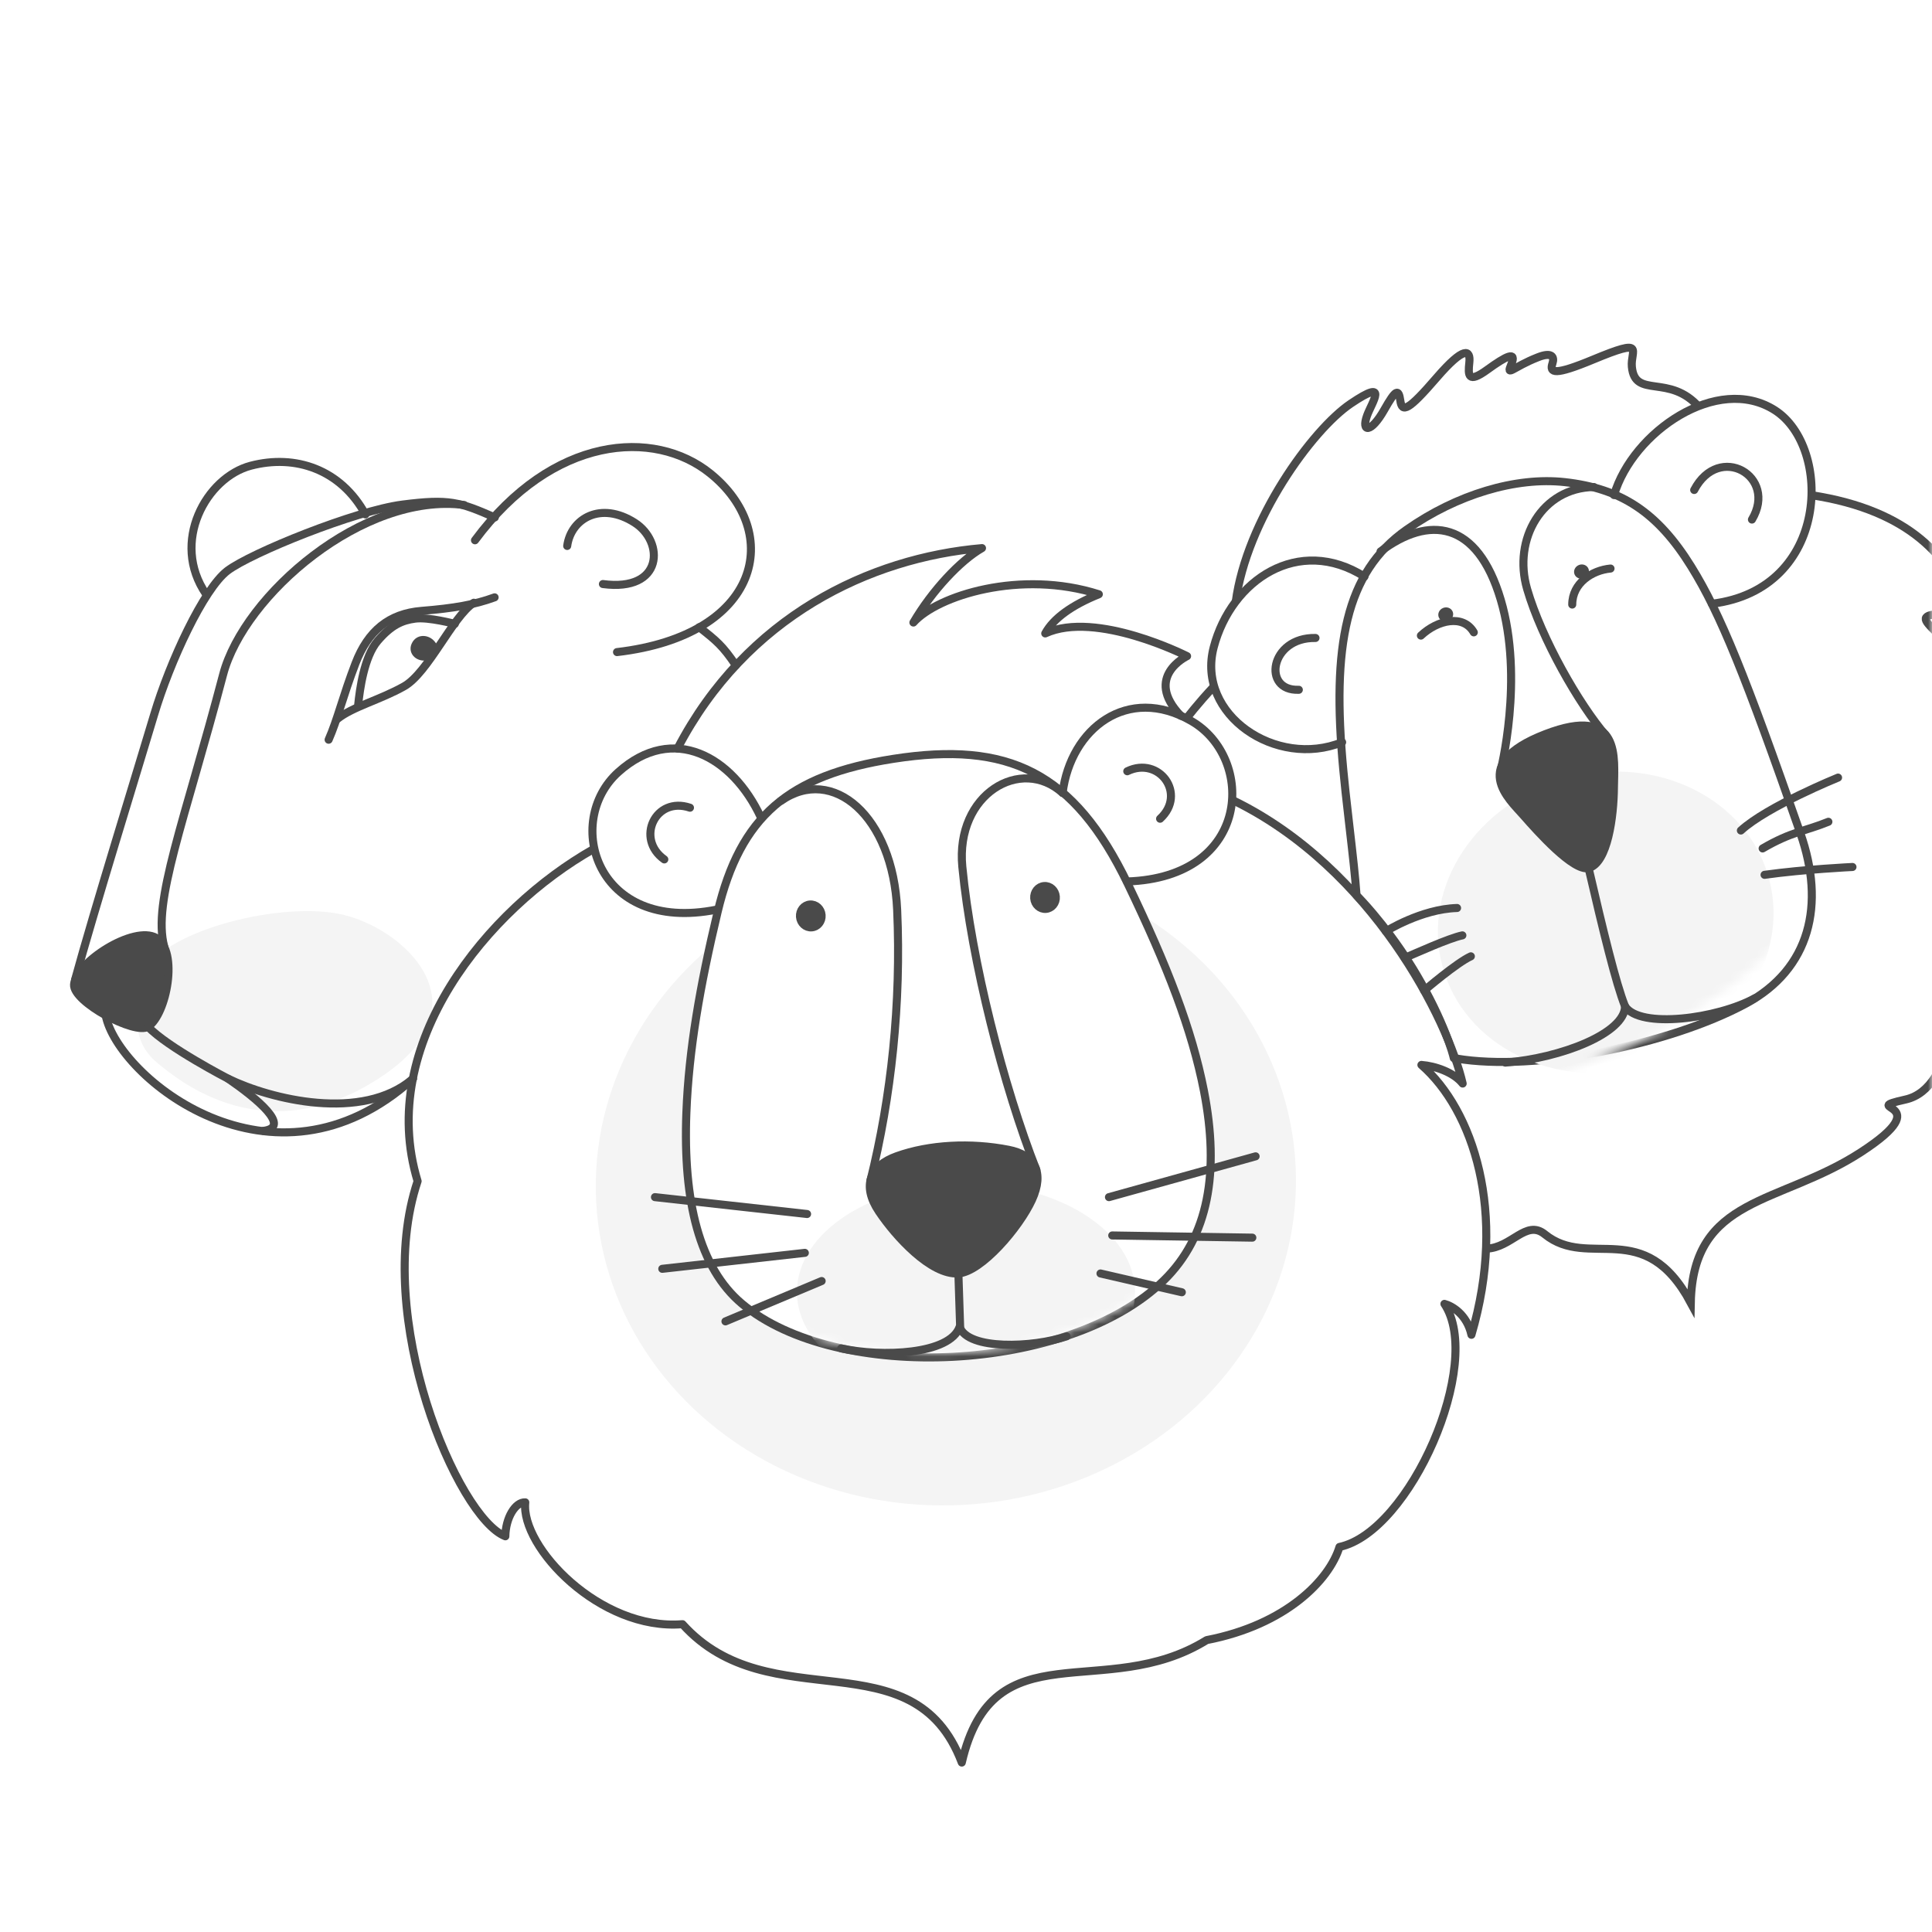 <svg width="240" height="240" viewBox="0 0 240 240" version="1.1" xmlns="http://www.w3.org/2000/svg" xmlns:xlink="http://www.w3.org/1999/xlink"><rect x="0" y="0" width="240" height="240" fill="#808080" stroke="none"/><title>lion-3</title><desc>Created with Sketch.</desc><defs><rect id="path-1" x="0" y="0" width="240" height="240"/><path d="M40.057,0.759 C52.493,-1.176 61.413,0.99 68.664,16.046 C75.808,30.881 85.073,53.124 73.209,64.708 C61.346,76.292 32.807,77.105 21.47,67.554 C10.134,58.002 15.868,30.972 18.636,19.388 C21.404,7.805 27.127,2.772 40.057,0.759 Z" id="path-3"/><path d="M3,51 C1.833,35.709 -3.448,14.957 9.01,6.214 C15.183,1.882 22.415,-0.271 28.334,0.389 C41.909,1.902 46.025,11.79 57.182,43.685 C59.631,50.684 59.504,59.487 50.602,64.26 C41.7,69.034 25.116,72.722 15,71 C15,71 14,67 10.5,61 C7,55 3,51 3,51 Z" id="path-5"/></defs><g id="Design" stroke="none" stroke-width="1" fill="none" fill-rule="evenodd"><g id="lion-3"><mask id="mask-2" fill="#fff"><use xlink:href="#path-1"/></mask><use id="Mask" fill="#FFF" xlink:href="#path-1"/><g mask="url(#mask-2)"><g transform="translate(9, 43)"><g id="Oval-3" stroke="none" stroke-width="1" fill="none" fill-rule="evenodd" transform="translate(62, 51)"><ellipse fill="#F4F4F4" transform="translate(46.5, 53) rotate(-3) translate(-46.5, -53)" cx="46.5" cy="53" rx="43.5" ry="40"/><mask id="mask-4" fill="#fff"><use xlink:href="#path-3"/></mask><g id="Mask" stroke-linecap="round" stroke-linejoin="round"><use fill="#FFF" fill-rule="evenodd" xlink:href="#path-3"/><path stroke="#4A4A4A" stroke-width="1" d="M39.98,0.265 C26.886,2.303 20.973,7.457 18.15,19.272 C15.938,28.528 14.565,36.427 14.264,44.214 C13.837,55.284 15.89,63.506 21.148,67.936 C32.957,77.886 61.774,76.573 73.559,65.066 C79.135,59.621 80.529,51.63 78.556,41.501 C77.075,33.9 74.007,25.988 69.115,15.829 C62.379,1.842 54.222,-1.951 39.98,0.265 L39.98,0.265 Z"/></g><ellipse fill="#F4F4F4" mask="url(#mask-4)" cx="49" cy="66.5" rx="21" ry="13.5"/></g><path d="M123,55.5 C124,47.5 131.076,41.991 139.007,46.575 C146.938,51.16 146.5,66 131,66.5" id="Stroke-2" stroke="#4A4A4A" stroke-width="1" fill="none" stroke-linecap="round" stroke-linejoin="round"/><path d="M85.5,58.5 C82,51 74.627,46.797 67.808,52.918 C60.989,59.038 65,73 80,70" id="Stroke-3" stroke="#4A4A4A" stroke-width="1" fill="none" stroke-linecap="round" stroke-linejoin="round"/><path d="M110.055,115.188 C112.905,114.992 117.604,109.509 119.193,106.061 C120.781,102.613 119.546,100.472 116.293,99.832 C111.607,98.91 106.453,99.169 102.387,100.631 C99.107,101.811 97.991,104.235 100.192,107.514 C102.256,110.589 106.648,115.423 110.055,115.188 Z" id="Fill-4" stroke="none" fill="#4A4A4A" fill-rule="evenodd"/><path d="M110.055,115.188 C112.906,114.992 117.605,109.509 119.193,106.061 C120.781,102.613 119.546,100.472 116.293,99.832 C111.607,98.91 106.453,99.169 102.387,100.631 C99.108,101.811 97.991,104.235 100.192,107.514 C102.256,110.589 106.648,115.423 110.055,115.188 Z" id="Stroke-5" stroke="#4A4A4A" stroke-width="1" fill="none" stroke-linecap="round" stroke-linejoin="round"/><path d="M119.744,102.344 C115.701,92.082 111.672,76.382 110.544,64.68 C109.672,55.625 117.844,50.855 123,55.5" id="Stroke-6" stroke="#4A4A4A" stroke-width="1" fill="none" stroke-linecap="round" stroke-linejoin="round"/><path d="M99.114,103.728 C101.723,93.282 102.964,81.601 102.449,70.027 C101.93,58.377 94.436,51.988 88,56.5" id="Stroke-7" stroke="#4A4A4A" stroke-width="1" fill="none" stroke-linecap="round" stroke-linejoin="round"/><path d="M110.055,115.188 L110.272,121.834" id="Stroke-8" stroke="#4A4A4A" stroke-width="1" fill="none" stroke-linecap="round" stroke-linejoin="round"/><path d="M95.5,124.5 C100.532,125.603 108.998,125.278 110.203,121.834 C111.252,124.745 119.318,124.412 123.5,123" id="Stroke-9" stroke="#4A4A4A" stroke-width="1" fill="none" stroke-linecap="round" stroke-linejoin="round"/><path d="M131.034,52.808 C135.004,50.884 138.462,55.634 135.111,58.706" id="Stroke-10" stroke="#4A4A4A" stroke-width="1" fill="none" stroke-linecap="round" stroke-linejoin="round"/><path d="M73.522,63.76 C69.922,61.209 72.405,55.883 76.71,57.336" id="Stroke-11" stroke="#4A4A4A" stroke-width="1" fill="none" stroke-linecap="round" stroke-linejoin="round"/><path d="M119.473,68.589 C119.413,67.805 119.966,67.124 120.707,67.067 C121.448,67.01 122.098,67.6 122.158,68.384 C122.218,69.168 121.665,69.849 120.924,69.906 C120.183,69.963 119.533,69.373 119.473,68.589 Z" id="Fill-12" stroke="none" fill="#4A4A4A" fill-rule="evenodd"/><path d="M119.473,68.589 C119.413,67.805 119.966,67.124 120.707,67.067 C121.449,67.01 122.098,67.6 122.158,68.384 C122.218,69.168 121.666,69.85 120.924,69.906 C120.183,69.963 119.533,69.373 119.473,68.589 Z" id="Stroke-13" stroke="#4A4A4A" stroke-width="1" fill="none" stroke-linecap="round" stroke-linejoin="round"/><g id="Oval-3" stroke="none" stroke-width="1" fill="none" fill-rule="evenodd" transform="translate(157, 17)"><mask id="mask-6" fill="#fff"><use xlink:href="#path-5"/></mask><g id="Mask" stroke-linecap="round" stroke-linejoin="round"><use fill="#FFF" fill-rule="evenodd" xlink:href="#path-5"/><path stroke="#4A4A4A" stroke-width="1" d="M2.501,51.038 L2.516,51.223 L2.646,51.354 C2.741,51.448 2.922,51.635 3.176,51.91 C3.603,52.371 4.08,52.909 4.593,53.517 C6.061,55.257 7.53,57.216 8.9,59.347 C9.304,59.975 9.694,60.61 10.068,61.252 C11.586,63.854 12.747,66.269 13.597,68.433 C13.894,69.188 14.13,69.857 14.312,70.432 C14.421,70.774 14.486,71.006 14.515,71.121 L14.594,71.438 L14.916,71.493 C24.642,73.149 41.287,69.823 50.838,64.701 C58.916,60.369 60.746,52.356 57.654,43.52 C50.822,23.991 47.753,16.29 44.09,10.38 C39.934,3.676 35.41,0.675 28.389,-0.108 C22.317,-0.785 14.965,1.424 8.723,5.804 C1.142,11.125 -0.588,20.2 0.869,35.64 C1.039,37.446 1.224,39.124 1.553,41.959 C2.161,47.2 2.322,48.692 2.501,51.038 Z"/></g><ellipse fill="#F4F4F4" mask="url(#mask-6)" transform="translate(33.468, 54.586) rotate(-15) translate(-33.468, -54.586)" cx="33.468" cy="54.586" rx="21" ry="18.562"/></g><path d="M90.378,70.884 C90.318,70.1 90.871,69.418 91.612,69.361 C92.354,69.305 93.003,69.894 93.063,70.678 C93.123,71.462 92.571,72.144 91.829,72.201 C91.088,72.258 90.438,71.668 90.378,70.884 Z" id="Fill-14" stroke="none" fill="#4A4A4A" fill-rule="evenodd"/><path d="M90.378,70.884 C90.318,70.1 90.871,69.418 91.612,69.362 C92.354,69.305 93.003,69.894 93.063,70.678 C93.123,71.462 92.571,72.144 91.83,72.201 C91.088,72.258 90.438,71.668 90.378,70.884 Z" id="Stroke-15" stroke="#4A4A4A" stroke-width="1" fill="none" stroke-linecap="round" stroke-linejoin="round"/><path d="M10.5,89 C13.5,91.5 24,100 38,91 C52,82 41,72 33,70.5 C25,69 10.5,73 9,78 C7.5,83 7.5,86.5 10.5,89 Z" id="Path-2" stroke="none" fill="#F4F4F4" fill-rule="evenodd"/><path d="M75.167,49.977 C83.704,33.584 99.051,26.288 112.987,25.088 C110.295,26.62 106.785,30.374 104.466,34.332 C107.443,30.994 117.774,27.719 127.5,30.821 C124.156,32.172 121.863,33.809 120.845,35.686 C127.188,32.771 138.463,38.509 138.463,38.509 C138.463,38.509 133.031,41.061 137.674,45.908" id="Stroke-16" stroke="#4A4A4A" stroke-width="1" fill="none" stroke-linecap="round" stroke-linejoin="round"/><path d="M144.11,56.387 C161.556,64.846 170.912,83.831 172.698,91.602 C171.599,90.204 169.262,89.412 167.572,89.289 C173.943,94.848 178.281,107.535 173.787,122.814 C173.225,120.283 171.384,119.221 170.431,118.973 C175.344,126.335 166.187,147.288 157.395,149.167 C156.143,153.26 150.764,158.839 140.899,160.74 C128.262,168.581 114.365,159.107 110.477,175.951 C104.46,160.094 86.649,170.822 75.78,158.762 C65.546,159.606 55.66,149.168 56.252,143.628 C55.015,143.559 53.811,145.55 53.776,147.844 C47.873,145.55 37.215,120.667 42.877,103.728 C37.697,86.683 51.595,69.91 64.724,62.478" id="Stroke-17" stroke="#4A4A4A" stroke-width="1" fill="none" stroke-linecap="round" stroke-linejoin="round"/><path d="M128.759,105.713 L146.976,100.644" id="Stroke-18" stroke="#4A4A4A" stroke-width="1" fill="none" stroke-linecap="round" stroke-linejoin="round"/><path d="M129.167,110.473 L146.569,110.745" id="Stroke-19" stroke="#4A4A4A" stroke-width="1" fill="none" stroke-linecap="round" stroke-linejoin="round"/><path d="M127.707,115.196 L137.81,117.529" id="Stroke-20" stroke="#4A4A4A" stroke-width="1" fill="none" stroke-linecap="round"/><path d="M91.258,107.809 L72.362,105.713" id="Stroke-21" stroke="#4A4A4A" stroke-width="1" fill="none" stroke-linecap="round"/><path d="M90.98,112.634 L73.272,114.617" id="Stroke-22" stroke="#4A4A4A" stroke-width="1" fill="none" stroke-linecap="round"/><path d="M93.068,116.134 L81.119,121.146" id="Stroke-23" stroke="#4A4A4A" stroke-width="1" fill="none" stroke-linecap="round"/><path d="M162.5,25.5 C168.5,21 174.505,21.653 177.427,31.497 C180.349,41.342 177.388,52.843 177.388,52.843" id="Stroke-25" stroke="#4A4A4A" stroke-width="1" fill="none" stroke-linecap="round" stroke-linejoin="round"/><path d="M189,17.5 C182.571,17.597 178.9,23.964 180.703,30.169 C182.507,36.375 187.173,44.515 190.501,48.373" id="Stroke-26" stroke="#4A4A4A" stroke-width="1" fill="none" stroke-linecap="round" stroke-linejoin="round"/><path d="M182.947,48.202 C192.524,44.499 191.509,51.263 191.488,54.815 C191.468,58.368 190.721,64.233 188.34,64.83 C186.474,65.297 182.022,60.324 180.248,58.295 C178.475,56.266 173.37,51.905 182.947,48.202 Z" id="Fill-27" stroke="none" fill="#4A4A4A" fill-rule="evenodd"/><path d="M182.947,48.202 C192.524,44.499 191.509,51.263 191.488,54.815 C191.468,58.368 190.721,64.233 188.34,64.83 C186.474,65.297 182.022,60.324 180.248,58.295 C178.475,56.266 173.37,51.906 182.947,48.202 Z" id="Stroke-28" stroke="#4A4A4A" stroke-width="1" fill="none" stroke-linecap="round" stroke-linejoin="round"/><path d="M191.5,18.5 C193.821,10.656 204.338,3.405 211.476,7.956 C218.615,12.507 218.356,30.203 203.66,32" id="Stroke-29" stroke="#4A4A4A" stroke-width="1" fill="none" stroke-linecap="round" stroke-linejoin="round"/><path d="M160.496,28.628 C152.316,23.459 143.971,29.022 141.771,37.407 C139.571,45.792 149.55,52.516 157.725,49.201" id="Stroke-30" stroke="#4A4A4A" stroke-width="1" fill="none" stroke-linecap="round" stroke-linejoin="round"/><path d="M154.416,36.251 C148.749,36.14 147.744,42.875 152.344,42.688" id="Stroke-31" stroke="#4A4A4A" stroke-width="1" fill="none" stroke-linecap="round" stroke-linejoin="round"/><path d="M201.458,17.868 C204.557,11.948 211.852,16.16 208.633,21.541" id="Stroke-32" stroke="#4A4A4A" stroke-width="1" fill="none" stroke-linecap="round" stroke-linejoin="round"/><path d="M186.308,32.1 C186.317,29.415 188.785,27.838 191.065,27.626" id="Stroke-33" stroke="#4A4A4A" stroke-width="1" fill="none" stroke-linecap="round" stroke-linejoin="round"/><path d="M167.509,35.956 C169.6,33.988 172.779,33.295 174.08,35.552" id="Stroke-34" stroke="#4A4A4A" stroke-width="1" fill="none" stroke-linecap="round" stroke-linejoin="round"/><path d="M187.789,28.814 C187.312,29.008 186.778,28.801 186.596,28.352 C186.415,27.903 186.655,27.382 187.132,27.189 C187.609,26.995 188.143,27.202 188.325,27.651 C188.506,28.1 188.267,28.62 187.789,28.814 Z" id="Fill-35" stroke="none" fill="#4A4A4A" fill-rule="evenodd"/><path d="M170.923,34.148 C170.446,34.342 169.912,34.135 169.73,33.686 C169.548,33.237 169.788,32.716 170.266,32.523 C170.743,32.329 171.277,32.536 171.458,32.985 C171.64,33.434 171.4,33.955 170.923,34.148 Z" id="Fill-36" stroke="none" fill="#4A4A4A" fill-rule="evenodd"/><path d="M188.34,64.83 C190.119,72.51 191.752,79.241 192.872,82.009" id="Stroke-37" stroke="#4A4A4A" stroke-width="1" fill="none" stroke-linecap="round" stroke-linejoin="round"/><path d="M178,89 C184.942,88.433 192.822,85.365 192.872,82.009 C194.712,84.844 204.36,83.545 209,81" id="Stroke-38" stroke="#4A4A4A" stroke-width="1" fill="none" stroke-linecap="round" stroke-linejoin="round"/><path d="M141.82,42.247 C139.704,44.497 138.422,46.212 138.422,46.212" id="Stroke-39" stroke="#4A4A4A" stroke-width="1" fill="none"/><path d="M144.504,31.79 C145.834,21.658 153.971,10.396 158.808,7.13 C163.646,3.863 161.407,6.996 160.818,8.633 C160.061,10.74 161.298,10.837 162.956,7.905 C164.401,5.352 164.738,5.26 164.955,6.784 C165.172,8.307 165.964,7.976 169.465,3.918 C172.878,-0.037 173.699,0.429 173.526,2.034 C173.354,3.639 173.34,4.679 175.744,2.936 C178.149,1.194 179.429,0.572 178.746,2.231 C178.063,3.889 178.875,2.624 182.051,1.379 C183.803,0.691 184.117,1.351 183.855,2.134 C183.45,3.344 184.089,3.67 188.93,1.656 C195.55,-1.098 193.527,0.535 193.715,2.551 C194.091,6.614 198.377,3.348 202.094,7.606" id="Stroke-40" stroke="#4A4A4A" stroke-width="1" fill="none"/><path d="M215.925,18.5 C228.581,20.386 233.283,26.695 235.009,31.751 C236.735,36.807 232.992,32.807 230.796,33.417 C229.369,33.813 230.771,34.695 233.11,37.124 C235.449,39.552 238.592,45.092 236.197,44.232 C234.423,43.595 233.176,43.726 234.576,46.201 C235.977,48.676 236.88,48.977 234.176,48.922 C231.424,48.865 238.941,55.283 240.861,58.103 C243.414,61.851 241.042,60.734 239.09,60.216 C236.752,59.595 239.338,62.905 240.665,65.989 C241.992,69.072 240.801,71.83 238.754,70.77 C240.864,75.509 237.422,81.479 236.222,83.467 C233.822,87.441 234.325,82.812 234.081,81.223 C233.837,79.633 234.029,92.171 227.715,93.585 C221.401,94.999 232.235,93.6 222.14,100.15 C212.044,106.7 201.297,105.552 201.036,118.843 C195.224,108.015 188.393,114.792 182.892,110.319 C180.573,108.434 178.76,112.038 175.634,112.109" id="Stroke-41" stroke="#4A4A4A" stroke-width="1" fill="none"/><path d="M207.258,60.169 C210.542,57.16 219.33,53.596 219.33,53.596" id="Stroke-42" stroke="#4A4A4A" stroke-width="1" fill="none" stroke-linecap="round" stroke-linejoin="round"/><path d="M209.959,62.397 C213.534,60.308 215.191,60.276 218.129,59.084" id="Stroke-43" stroke="#4A4A4A" stroke-width="1" fill="none" stroke-linecap="round" stroke-linejoin="round"/><path d="M210.2,65.673 C215.177,64.977 221.121,64.7 221.121,64.7" id="Stroke-44" stroke="#4A4A4A" stroke-width="1" fill="none" stroke-linecap="round" stroke-linejoin="round"/><path d="M172.002,69.795 C167.552,69.922 163.16,72.691 163.16,72.691" id="Stroke-45" stroke="#4A4A4A" stroke-width="1" fill="none" stroke-linecap="round" stroke-linejoin="round"/><path d="M173.715,75.798 C171.991,76.565 167.913,80.055 167.913,80.055" id="Stroke-46" stroke="#4A4A4A" stroke-width="1" fill="none" stroke-linecap="round" stroke-linejoin="round"/><path d="M172.661,73.195 C171.011,73.53 166.758,75.461 165.491,75.999" id="Stroke-47" stroke="#4A4A4A" stroke-width="1" fill="none" stroke-linecap="round" stroke-linejoin="round"/><path d="M0.199,79.315 C0.386,76.582 7.606,71.897 10.413,73.508 C13.22,75.119 11.706,83.032 9.385,84.543 C7.78,85.588 0.052,81.472 0.199,79.315 Z" id="Stroke-48" stroke="#4A4A4A" stroke-width="1" fill="#4A4A4A" fill-rule="evenodd" stroke-linecap="round" stroke-linejoin="round"/><path d="M9.385,84.543 C11.785,87.093 19.351,91.005 19.351,91.005 C24.615,93.567 35.981,96.401 42.289,91.019" id="Stroke-49" stroke="#4A4A4A" stroke-width="1" fill="none" stroke-linecap="round" stroke-linejoin="round"/><path d="M0.337,78.669 C2.552,70.564 8.189,52.336 10.147,45.77 C12.105,39.204 16.313,30.132 19.25,27.902 C22.187,25.671 35.185,20.426 40.993,19.68 C46.802,18.934 48.086,19.361 52.468,21.276" id="Stroke-50" stroke="#4A4A4A" stroke-width="1" fill="none" stroke-linecap="round" stroke-linejoin="round"/><path d="M77.858,34.914 C79.965,36.568 80.768,37.206 82.412,39.653" id="Stroke-51" stroke="#4A4A4A" stroke-width="1" fill="none" stroke-linecap="round" stroke-linejoin="round"/><path d="M11.399,74.576 C9.909,69.021 13.874,59.184 18.718,40.789 C21.318,30.915 36.134,18.125 48.654,19.732" id="Stroke-52" stroke="#4A4A4A" stroke-width="1" fill="none" stroke-linecap="round" stroke-linejoin="round"/><path d="M31.823,48.89 C32.937,46.369 33.608,43.438 35.163,39.397 C36.718,35.355 39.334,33.21 43.358,32.886 C47.382,32.561 49.921,32.125 52.441,31.205" id="Stroke-53" stroke="#4A4A4A" stroke-width="1" fill="none" stroke-linecap="round" stroke-linejoin="round"/><path d="M32.876,46.338 C34.761,44.799 38.199,43.953 41.198,42.26 C44.195,40.568 47.217,33.606 49.858,31.874" id="Stroke-54" stroke="#4A4A4A" stroke-width="1" fill="none" stroke-linecap="round" stroke-linejoin="round"/><path d="M45.384,37.399 C44.85,35.774 42.776,35.475 42.128,36.978 C41.589,38.228 42.843,39.407 44.293,38.969 L45.384,37.399 Z" id="Fill-55" stroke="none" fill="#4A4A4A" fill-rule="evenodd"/><path d="M35.5,44.5 C35.689,42.684 36.227,38.578 37.918,36.611 C39.608,34.644 40.939,34.063 42.586,33.847 C44.234,33.63 47.5,34.5 47.5,34.5" id="Stroke-56" stroke="#4A4A4A" stroke-width="1" fill="none" stroke-linecap="round" stroke-linejoin="round"/><path d="M4.129,83.135 C5.556,90.7 24.864,106.71 42.289,91.019" id="Stroke-57" stroke="#4A4A4A" stroke-width="1" fill="none" stroke-linecap="round" stroke-linejoin="round"/><path d="M19.351,91.005 C22.91,93.458 27.258,97.037 23.714,97.481" id="Stroke-58" stroke="#4A4A4A" stroke-width="1" fill="none" stroke-linecap="round" stroke-linejoin="round"/><path d="M16.6,30.81 C12.15,24.33 16.637,16.299 22.154,14.852 C27.67,13.404 33.323,15.283 36.396,20.902" id="Stroke-59" stroke="#4A4A4A" stroke-width="1" fill="none" stroke-linecap="round" stroke-linejoin="round"/><path d="M50.004,24.115 C59.669,11.073 72.26,10.209 79.213,15.801 C88.328,23.132 85.553,35.917 67.648,38.005" id="Stroke-60" stroke="#4A4A4A" stroke-width="1" fill="none" stroke-linecap="round" stroke-linejoin="round"/><path d="M61.459,24.82 C61.93,21.392 65.639,19.239 69.847,21.932 C73.54,24.295 73.439,30.555 65.896,29.552" id="Stroke-61" stroke="#4A4A4A" stroke-width="1" fill="none" stroke-linecap="round" stroke-linejoin="round"/></g></g></g></g></svg>